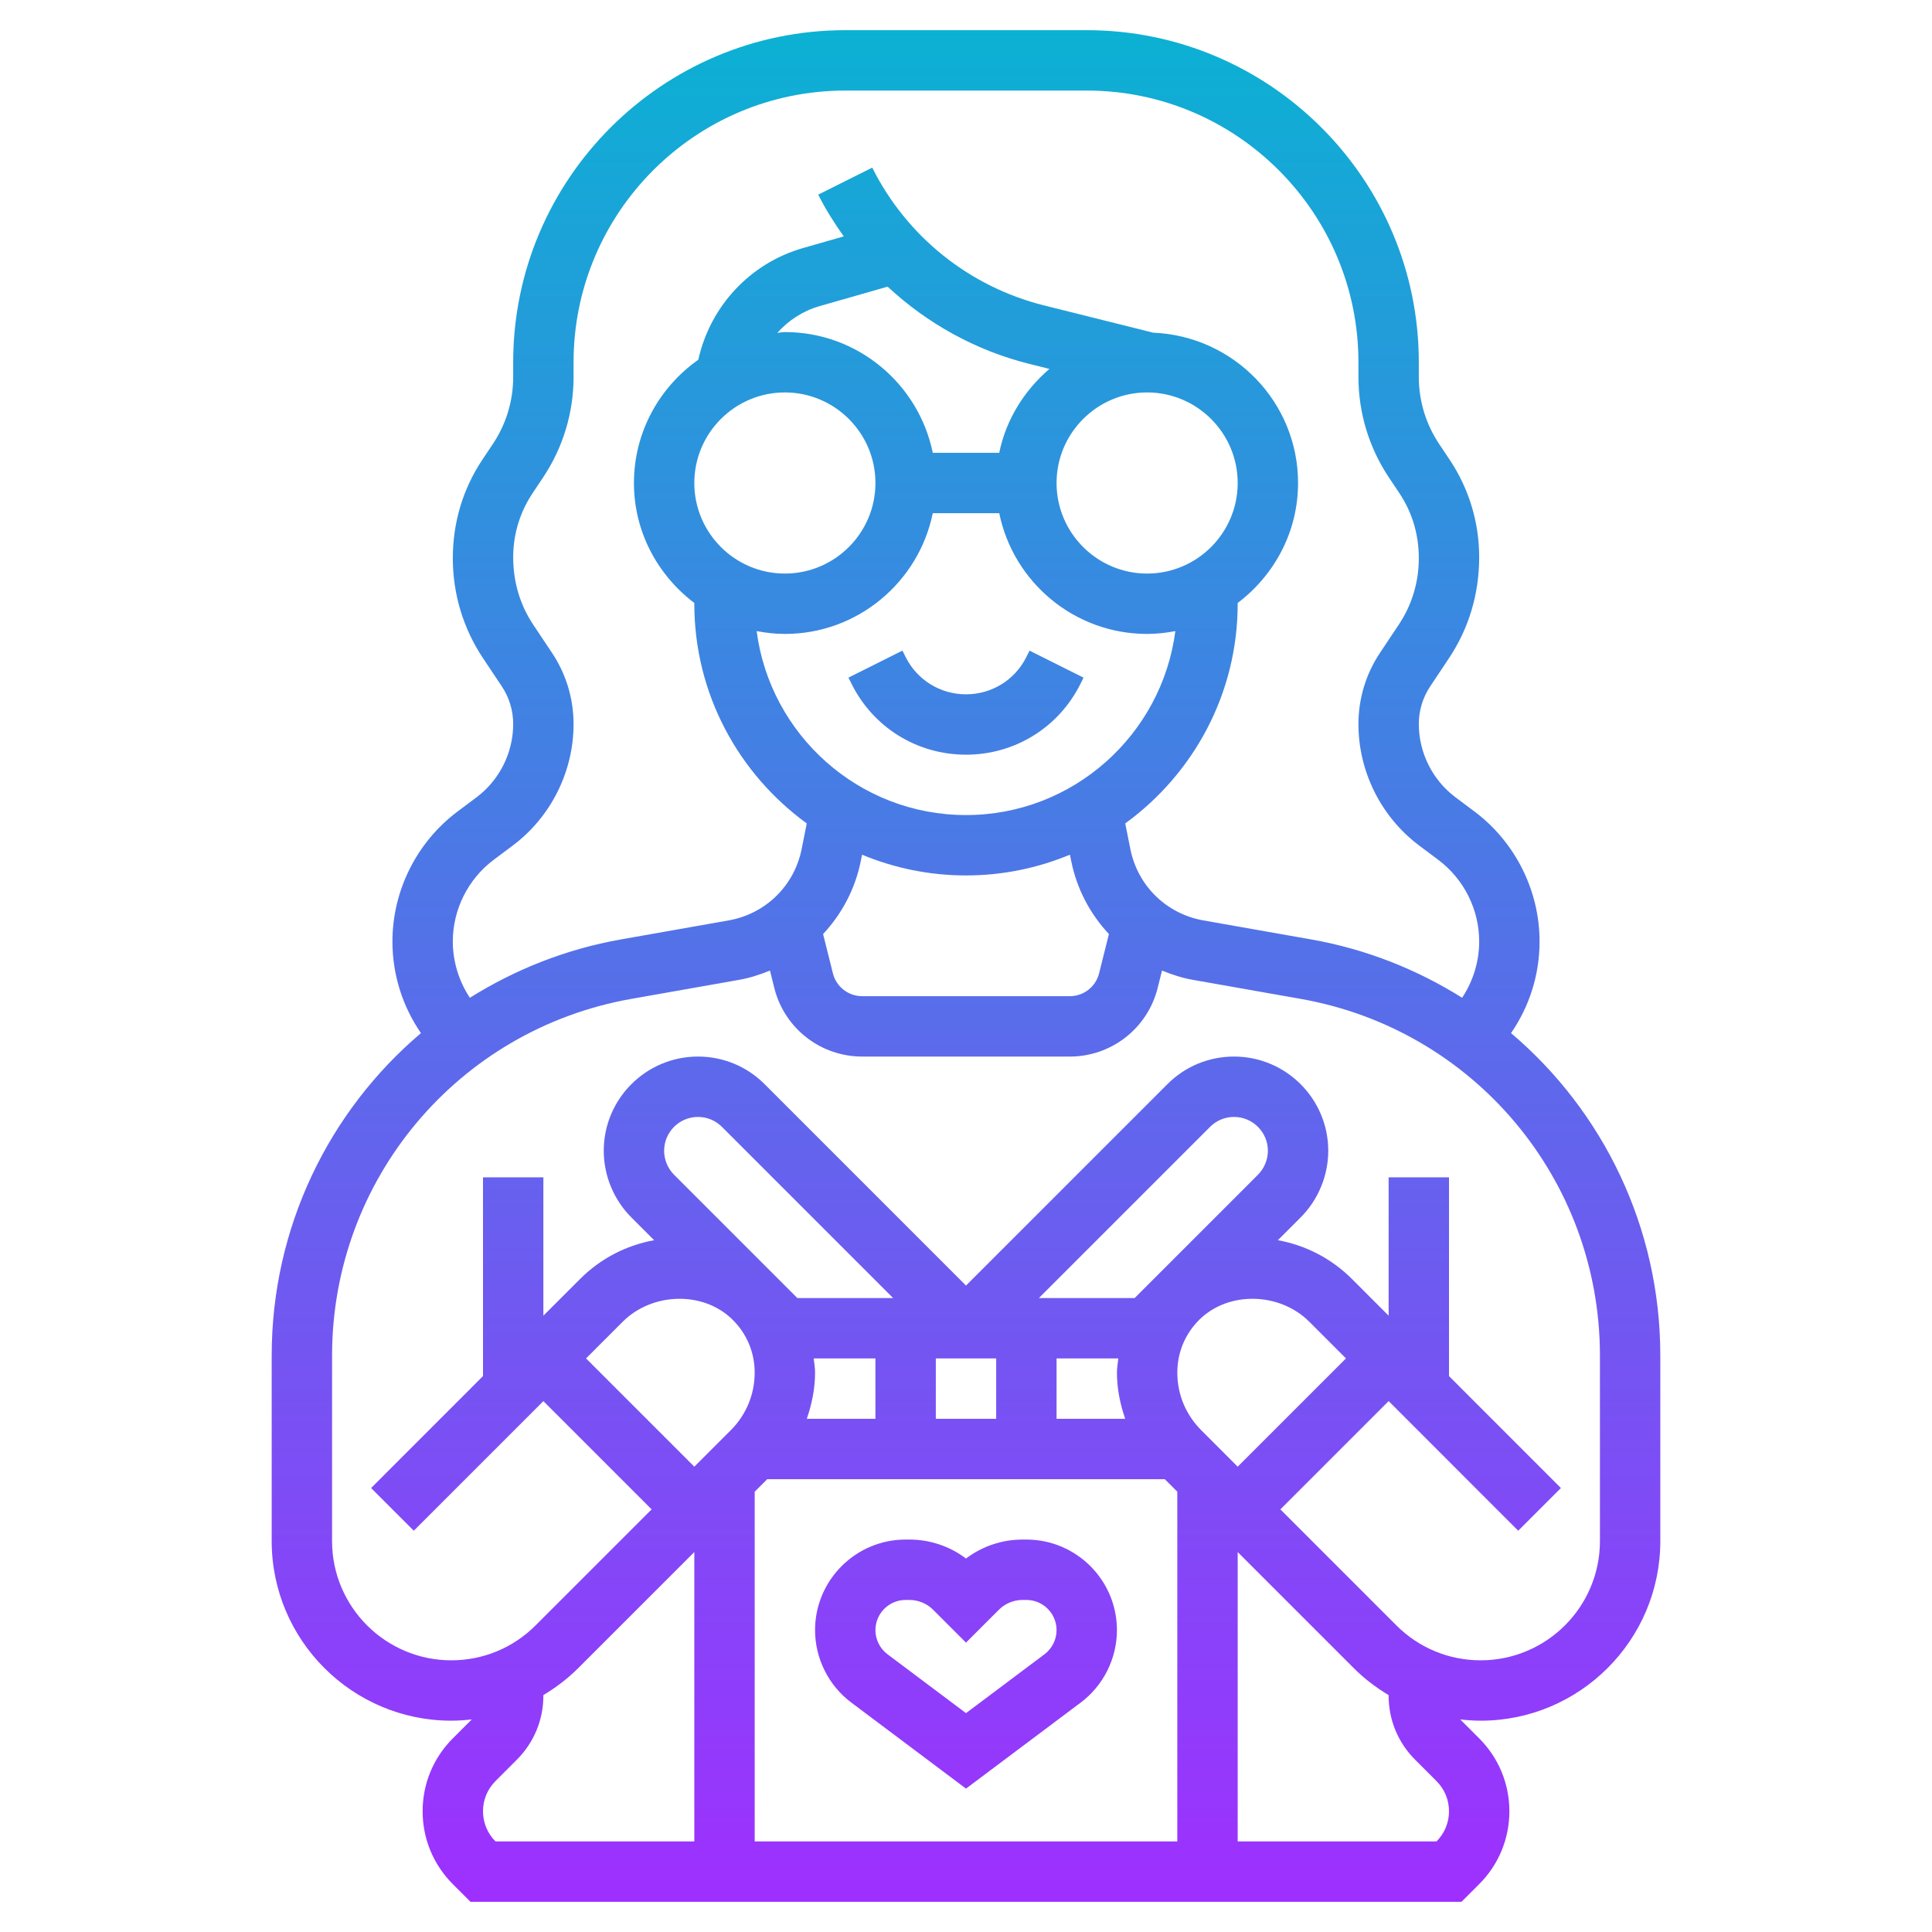 
<svg id="_x33_0" enable-background="new 0 0 64 64" height="512" viewBox="0 0 64 64" width="512" xmlns="http://www.w3.org/2000/svg" xmlns:xlink="http://www.w3.org/1999/xlink"><linearGradient id="SVGID_1_" gradientUnits="userSpaceOnUse" x1="32" x2="32" y1="63" y2="1"><stop offset="0" stop-color="#9f2fff"/><stop offset="1" stop-color="#0bb1d3"/></linearGradient><path d="m28.211 22.658-.105-.211 1.789-.895.105.212c.381.762 1.147 1.236 2 1.236s1.619-.474 2-1.236l.105-.211 1.789.895-.105.211c-.722 1.444-2.174 2.341-3.789 2.341s-3.067-.897-3.789-2.342zm-1.211 31.342c0-1.654 1.346-3 3-3h.121c.687 0 1.34.221 1.879.628.539-.407 1.192-.628 1.879-.628h.121c1.654 0 3 1.346 3 3 0 .94-.449 1.837-1.2 2.4l-3.8 2.85-3.8-2.851c-.751-.562-1.2-1.459-1.2-2.399zm2 0c0 .313.149.612.399.799l2.601 1.951 2.6-1.95c.25-.188.4-.486.4-.8 0-.552-.449-1-1-1h-.121c-.3 0-.581.116-.793.328l-1.086 1.086-1.086-1.086c-.212-.212-.493-.328-.793-.328h-.121c-.551 0-1 .448-1 1zm26-9.093v6.143c0 3.281-2.669 5.95-5.95 5.95-.228 0-.454-.016-.678-.042l.628.628c.645.646 1 1.503 1 2.414s-.355 1.769-1 2.414l-.586.586h-32.828l-.586-.586c-.645-.646-1-1.503-1-2.414s.355-1.769 1-2.414l.628-.628c-.224.026-.45.042-.678.042-3.281 0-5.95-2.669-5.95-5.95v-6.143c0-4.245 1.894-8.098 4.945-10.684-.611-.887-.945-1.934-.945-3.035 0-1.683.804-3.29 2.15-4.3l.639-.479c.758-.57 1.211-1.475 1.211-2.423 0-.447-.131-.88-.378-1.251l-.621-.931c-.655-.981-1.001-2.126-1.001-3.312 0-1.188.338-2.303.977-3.261l.352-.527c.439-.658.671-1.426.671-2.218v-.486c0-6.065 4.935-11 11-11h8c6.065 0 11 4.935 11 11v.486c0 .792.232 1.56.672 2.219l.351.525c.639.959.977 2.075.977 3.225 0 1.223-.346 2.368-1.001 3.349l-.621.932c-.247.37-.378.803-.378 1.25 0 .947.453 1.853 1.211 2.422l.639.479c1.346 1.01 2.15 2.617 2.15 4.3 0 1.101-.334 2.148-.945 3.036 3.051 2.586 4.945 6.439 4.945 10.684zm-39.435-11.854c1.492-.935 3.176-1.61 5.002-1.933l3.568-.63c1.227-.217 2.177-1.146 2.421-2.366l.169-.847c-2.252-1.638-3.725-4.285-3.725-7.277v-.026c-1.207-.914-2-2.348-2-3.974 0-1.688.846-3.177 2.132-4.083.393-1.768 1.708-3.197 3.478-3.703l1.34-.383c-.31-.439-.601-.895-.845-1.383l1.789-.895c1.14 2.281 3.213 3.943 5.687 4.563l3.623.905c2.661.109 4.796 2.292 4.796 4.979 0 1.627-.793 3.061-2 3.974v.026c0 2.992-1.473 5.639-3.725 7.277l.169.847c.244 1.221 1.194 2.149 2.421 2.366l3.568.63c1.827.322 3.51.997 5.002 1.932.364-.55.565-1.202.565-1.864 0-1.057-.505-2.066-1.35-2.7l-.639-.479c-1.26-.946-2.011-2.448-2.011-4.023 0-.844.247-1.66.714-2.36l.622-.933c.435-.65.664-1.412.664-2.201 0-.792-.222-1.522-.641-2.151l-.351-.525c-.659-.991-1.008-2.141-1.008-3.33v-.486c0-4.963-4.038-9-9-9h-8c-4.962 0-9 4.037-9 9v.486c0 1.188-.349 2.339-1.008 3.328l-.352.527c-.418.629-.64 1.359-.64 2.114 0 .826.229 1.588.664 2.239l.622.932c.467.7.714 1.517.714 2.36 0 1.574-.751 3.077-2.011 4.021l-.639.479c-.845.634-1.35 1.644-1.35 2.7 0 .665.201 1.317.565 1.867zm11.595-22.915c-.558.159-1.04.473-1.408.887.084-.004.163-.025.248-.025 2.414 0 4.434 1.721 4.899 4h2.202c.226-1.108.834-2.068 1.662-2.779l-.667-.167c-1.779-.445-3.381-1.339-4.692-2.558zm13.84 5.862c0-1.654-1.346-3-3-3s-3 1.346-3 3 1.346 3 3 3 3-1.346 3-3zm-18 0c0 1.654 1.346 3 3 3s3-1.346 3-3-1.346-3-3-3-3 1.346-3 3zm2.065 4.906c.447 3.432 3.383 6.094 6.935 6.094s6.488-2.662 6.935-6.094c-.304.057-.615.094-.935.094-2.414 0-4.434-1.721-4.899-4h-2.202c-.465 2.279-2.484 4-4.899 4-.32 0-.631-.037-.935-.094zm2.201 10.036.325 1.301c.112.445.511.757.971.757h6.877c.459 0 .859-.312.97-.758l.325-1.3c-.617-.662-1.063-1.488-1.25-2.426l-.041-.204c-1.062.442-2.224.688-3.443.688s-2.381-.246-3.443-.687l-.041.204c-.187.937-.633 1.763-1.25 2.425zm-10.852 30.058h6.586v-9.586l-3.843 3.842c-.351.351-.742.647-1.157.896v.019c0 .801-.312 1.555-.879 2.121l-.707.708c-.267.268-.414.622-.414 1 0 .377.147.732.414 1zm10.586-15.532c0 .532-.106 1.044-.274 1.532h2.274v-2h-2.045c.016.156.046.309.045.468zm10 .001c0-.159.029-.313.046-.469h-2.046v2h2.274c-.168-.488-.274-1-.274-1.531zm-4 1.531v-2h-2v2zm-8 2.415v11.585h14v-11.586l-.415-.414h-13.17zm16-.829 3.587-3.587-1.216-1.216c-.974-.974-2.676-1.028-3.648-.059-.467.465-.723 1.085-.723 1.744 0 .721.281 1.398.792 1.909zm1-10.465c0-.618-.503-1.121-1.121-1.121-.3 0-.581.116-.793.328l-5.672 5.672h3.172l4.086-4.086c.208-.209.328-.498.328-.793zm-12.414 4.879-5.672-5.672c-.212-.212-.493-.328-.793-.328-.618 0-1.121.503-1.121 1.121 0 .295.12.584.328.793l4.086 4.086zm-8.957.783-1.216 1.216 3.587 3.587 1.209-1.209c.51-.511.791-1.188.791-1.91 0-.658-.257-1.277-.724-1.742-.97-.971-2.673-.916-3.647.058zm25.371 12.389v-.019c-.415-.249-.806-.545-1.157-.896l-3.843-3.843v9.586h6.586c.267-.268.414-.622.414-1s-.147-.732-.415-1l-.707-.707c-.566-.566-.878-1.32-.878-2.121zm7-11.265c0-5.834-4.17-10.804-9.915-11.818l-3.568-.63c-.359-.063-.697-.175-1.024-.308l-.144.577c-.335 1.337-1.532 2.272-2.911 2.272h-6.877c-1.379 0-2.576-.935-2.911-2.271l-.144-.578c-.327.133-.665.245-1.024.308l-3.568.63c-5.744 1.015-9.914 5.984-9.914 11.818v6.143c0 2.178 1.772 3.95 3.95 3.95 1.055 0 2.047-.411 2.792-1.157l3.844-3.843-3.586-3.586-4.293 4.293-1.414-1.414 3.707-3.708v-6.585h2v4.584l1.215-1.215c.678-.679 1.53-1.117 2.454-1.286l-.755-.755c-.581-.581-.914-1.385-.914-2.207 0-1.721 1.4-3.121 3.121-3.121.834 0 1.618.324 2.207.914l6.672 6.672 6.672-6.672c.589-.59 1.373-.914 2.207-.914 1.721 0 3.121 1.4 3.121 3.121 0 .822-.333 1.626-.914 2.207l-.755.755c.924.169 1.776.607 2.455 1.286l1.214 1.215v-4.584h2v6.585l3.707 3.708-1.414 1.414-4.292-4.294-3.587 3.587 3.843 3.843c.746.746 1.738 1.157 2.793 1.157 2.178 0 3.95-1.772 3.95-3.95z" fill="url(#SVGID_1_)"/></svg>